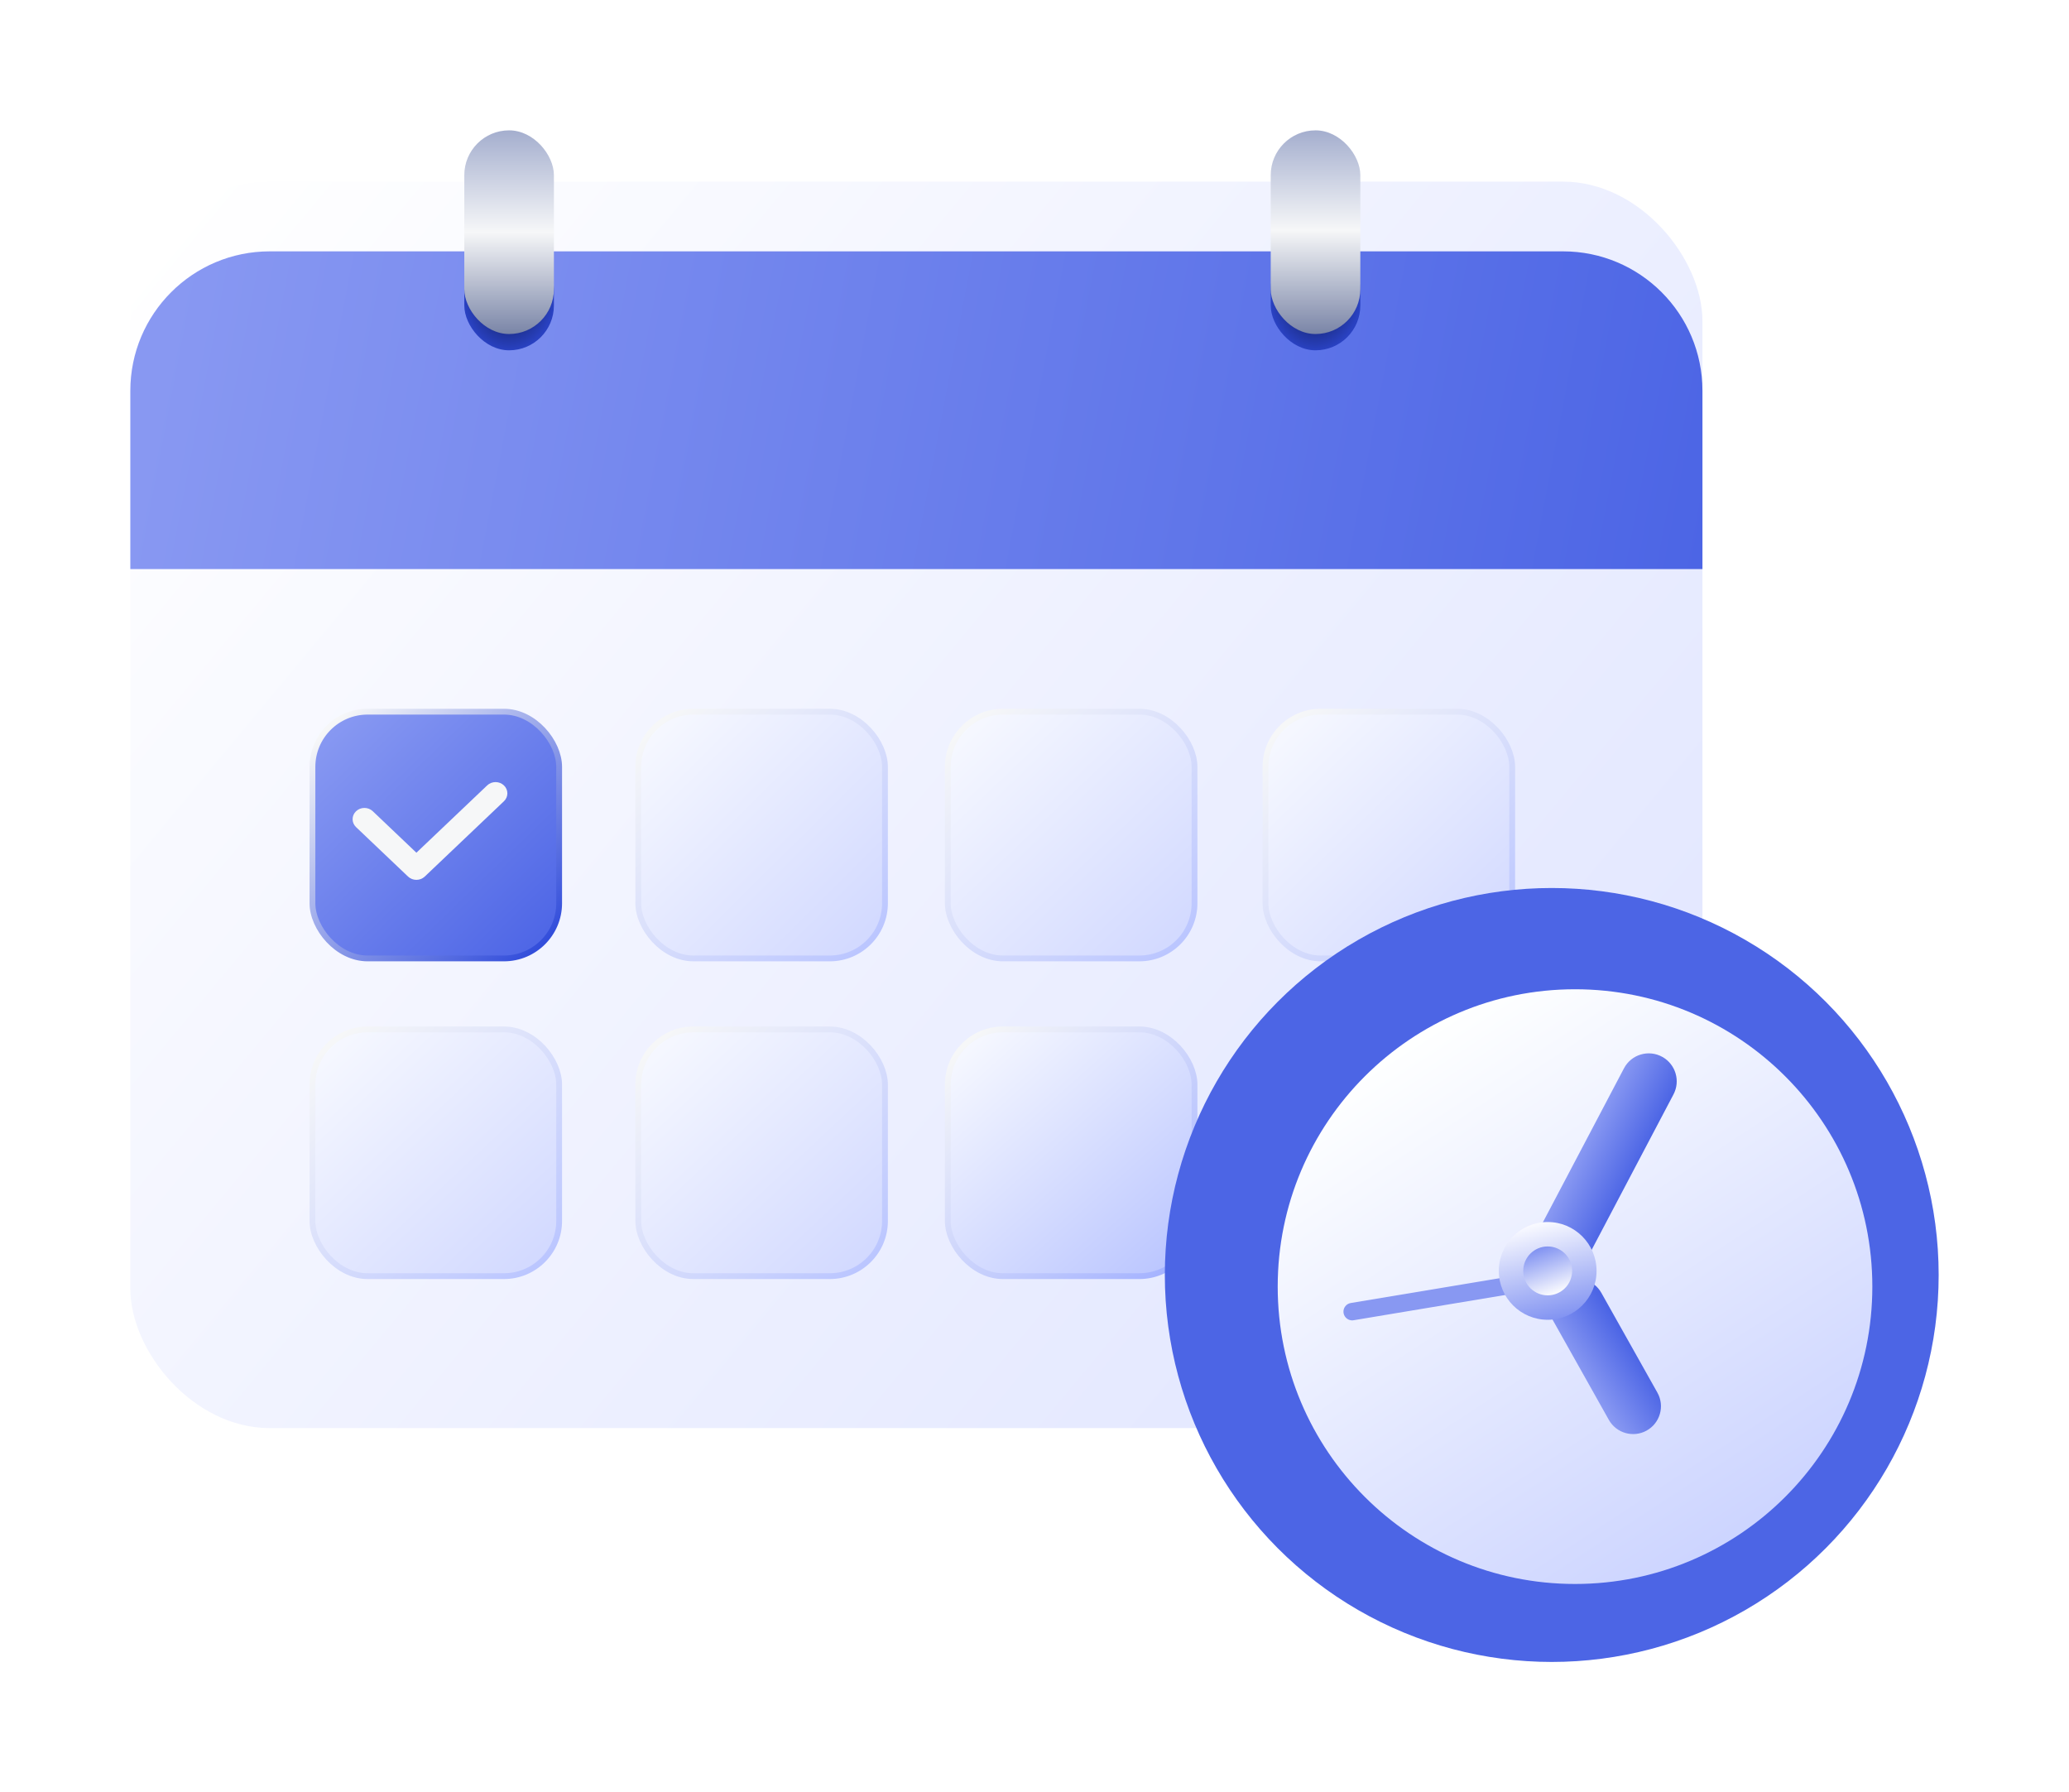 <svg width="254" height="220" viewBox="0 0 254 220" fill="none" xmlns="http://www.w3.org/2000/svg">
<g id="Group 34" filter="url(#filter0_d_720_9269)">
<g id="Group 32">
<g id="Rectangle 64" filter="url(#filter1_i_720_9269)">
<rect x="16" y="24" width="193" height="153" rx="17.117" fill="url(#paint0_linear_720_9269)"/>
</g>
<g id="Rectangle 64_2" filter="url(#filter2_d_720_9269)">
<path d="M16 41.117C16 31.664 23.664 24 33.117 24H191.883C201.336 24 209 31.664 209 41.117V63H16V41.117Z" fill="url(#paint1_linear_720_9269)"/>
</g>
<rect id="Rectangle 65" x="57" y="26" width="11" height="13" rx="5.5" fill="url(#paint2_radial_720_9269)"/>
<rect id="Rectangle 65_2" x="156" y="26" width="11" height="13" rx="5.5" fill="url(#paint3_radial_720_9269)"/>
<rect id="Rectangle 65_3" x="57" y="12" width="11" height="25" rx="5.5" fill="url(#paint4_linear_720_9269)"/>
<rect id="Rectangle 65_4" x="156" y="12" width="11" height="25" rx="5.5" fill="url(#paint5_linear_720_9269)"/>
<rect id="Rectangle 66" x="38.357" y="83.357" width="30.287" height="30.287" rx="6.776" fill="url(#paint6_linear_720_9269)" stroke="url(#paint7_linear_720_9269)" stroke-width="0.713"/>
<g id="Vector 15 (Stroke)" filter="url(#filter3_i_720_9269)">
<path fill-rule="evenodd" clip-rule="evenodd" d="M62.575 92.404C63.142 92.943 63.142 93.816 62.575 94.355L52.858 103.596C52.291 104.135 51.373 104.135 50.806 103.596L44.425 97.527C43.858 96.989 43.858 96.115 44.425 95.576C44.991 95.037 45.91 95.037 46.477 95.576L51.832 100.669L60.523 92.404C61.09 91.865 62.009 91.865 62.575 92.404Z" fill="#F6F7F8"/>
</g>
<rect id="Rectangle 66_2" x="78.357" y="83.357" width="30.287" height="30.287" rx="6.776" fill="url(#paint8_linear_720_9269)" stroke="url(#paint9_linear_720_9269)" stroke-width="0.713"/>
<rect id="Rectangle 66_3" x="116.357" y="83.357" width="30.287" height="30.287" rx="6.776" fill="url(#paint10_linear_720_9269)" stroke="url(#paint11_linear_720_9269)" stroke-width="0.713"/>
<rect id="Rectangle 66_4" x="155.357" y="83.357" width="30.287" height="30.287" rx="6.776" fill="url(#paint12_linear_720_9269)" stroke="url(#paint13_linear_720_9269)" stroke-width="0.713"/>
<rect id="Rectangle 66_5" x="155.357" y="122.357" width="30.287" height="30.287" rx="6.776" fill="url(#paint14_linear_720_9269)" stroke="url(#paint15_linear_720_9269)" stroke-width="0.713"/>
<rect id="Rectangle 66_6" x="116.357" y="122.357" width="30.287" height="30.287" rx="6.776" fill="url(#paint16_linear_720_9269)" stroke="url(#paint17_linear_720_9269)" stroke-width="0.713"/>
<rect id="Rectangle 66_7" x="78.357" y="122.357" width="30.287" height="30.287" rx="6.776" fill="url(#paint18_linear_720_9269)" stroke="url(#paint19_linear_720_9269)" stroke-width="0.713"/>
<rect id="Rectangle 66_8" x="38.357" y="122.357" width="30.287" height="30.287" rx="6.776" fill="url(#paint20_linear_720_9269)" stroke="url(#paint21_linear_720_9269)" stroke-width="0.713"/>
</g>
<g id="Group 33">
<g id="Ellipse 15" filter="url(#filter4_ii_720_9269)">
<circle cx="190.5" cy="152.5" r="47.5" fill="#4C65E5"/>
</g>
<g id="Ellipse 16" filter="url(#filter5_ii_720_9269)">
<circle cx="190.5" cy="152.5" r="36.5" fill="url(#paint22_linear_720_9269)"/>
</g>
<path id="Vector 18" d="M190 153L166 157" stroke="#8898F2" stroke-width="2.143" stroke-linecap="round"/>
<path id="Vector 17 (Stroke)" fill-rule="evenodd" clip-rule="evenodd" d="M202.13 171.61C203.798 170.697 204.4 168.597 203.468 166.939L196.589 154.693C195.672 153.06 193.611 152.47 191.968 153.37C190.3 154.283 189.699 156.382 190.63 158.04L197.51 170.286C198.427 171.919 200.488 172.51 202.13 171.61Z" fill="url(#paint23_linear_720_9269)"/>
<path id="Vector 16 (Stroke)" fill-rule="evenodd" clip-rule="evenodd" d="M204.097 125.742C205.714 126.656 206.312 128.69 205.446 130.334L194.634 150.868C193.732 152.582 191.59 153.212 189.903 152.258C188.286 151.344 187.688 149.31 188.554 147.666L199.366 127.132C200.268 125.418 202.41 124.788 204.097 125.742Z" fill="url(#paint24_linear_720_9269)"/>
<circle id="Ellipse 17" cx="190" cy="152" r="6" fill="url(#paint25_linear_720_9269)"/>
<circle id="Ellipse 18" cx="190" cy="152" r="3" fill="url(#paint26_linear_720_9269)"/>
</g>
</g>
<defs>
<filter id="filter0_d_720_9269" x="0" y="0" width="254" height="220" filterUnits="userSpaceOnUse" color-interpolation-filters="sRGB">
<feFlood flood-opacity="0" result="BackgroundImageFix"/>
<feColorMatrix in="SourceAlpha" type="matrix" values="0 0 0 0 0 0 0 0 0 0 0 0 0 0 0 0 0 0 127 0" result="hardAlpha"/>
<feOffset dy="4"/>
<feGaussianBlur stdDeviation="8"/>
<feComposite in2="hardAlpha" operator="out"/>
<feColorMatrix type="matrix" values="0 0 0 0 0.658 0 0 0 0 0.706 0 0 0 0 0.962 0 0 0 0.6 0"/>
<feBlend mode="normal" in2="BackgroundImageFix" result="effect1_dropShadow_720_9269"/>
<feBlend mode="normal" in="SourceGraphic" in2="effect1_dropShadow_720_9269" result="shape"/>
</filter>
<filter id="filter1_i_720_9269" x="16" y="24" width="193" height="153" filterUnits="userSpaceOnUse" color-interpolation-filters="sRGB">
<feFlood flood-opacity="0" result="BackgroundImageFix"/>
<feBlend mode="normal" in="SourceGraphic" in2="BackgroundImageFix" result="shape"/>
<feColorMatrix in="SourceAlpha" type="matrix" values="0 0 0 0 0 0 0 0 0 0 0 0 0 0 0 0 0 0 127 0" result="hardAlpha"/>
<feOffset dy="-5.706"/>
<feComposite in2="hardAlpha" operator="arithmetic" k2="-1" k3="1"/>
<feColorMatrix type="matrix" values="0 0 0 0 0.781 0 0 0 0 0.813 0 0 0 0 0.992 0 0 0 1 0"/>
<feBlend mode="normal" in2="shape" result="effect1_innerShadow_720_9269"/>
</filter>
<filter id="filter2_d_720_9269" x="16" y="24" width="193" height="41.853" filterUnits="userSpaceOnUse" color-interpolation-filters="sRGB">
<feFlood flood-opacity="0" result="BackgroundImageFix"/>
<feColorMatrix in="SourceAlpha" type="matrix" values="0 0 0 0 0 0 0 0 0 0 0 0 0 0 0 0 0 0 127 0" result="hardAlpha"/>
<feOffset dy="2.853"/>
<feComposite in2="hardAlpha" operator="out"/>
<feColorMatrix type="matrix" values="0 0 0 0 0.784 0 0 0 0 0.816 0 0 0 0 0.976 0 0 0 0.6 0"/>
<feBlend mode="normal" in2="BackgroundImageFix" result="effect1_dropShadow_720_9269"/>
<feBlend mode="normal" in="SourceGraphic" in2="effect1_dropShadow_720_9269" result="shape"/>
</filter>
<filter id="filter3_i_720_9269" x="43.287" y="92" width="19.713" height="12" filterUnits="userSpaceOnUse" color-interpolation-filters="sRGB">
<feFlood flood-opacity="0" result="BackgroundImageFix"/>
<feBlend mode="normal" in="SourceGraphic" in2="BackgroundImageFix" result="shape"/>
<feColorMatrix in="SourceAlpha" type="matrix" values="0 0 0 0 0 0 0 0 0 0 0 0 0 0 0 0 0 0 127 0" result="hardAlpha"/>
<feOffset dx="-0.713"/>
<feGaussianBlur stdDeviation="0.357"/>
<feComposite in2="hardAlpha" operator="arithmetic" k2="-1" k3="1"/>
<feColorMatrix type="matrix" values="0 0 0 0 0.314 0 0 0 0 0.408 0 0 0 0 0.906 0 0 0 0.3 0"/>
<feBlend mode="normal" in2="shape" result="effect1_innerShadow_720_9269"/>
</filter>
<filter id="filter4_ii_720_9269" x="140.857" y="103.571" width="99.285" height="97.857" filterUnits="userSpaceOnUse" color-interpolation-filters="sRGB">
<feFlood flood-opacity="0" result="BackgroundImageFix"/>
<feBlend mode="normal" in="SourceGraphic" in2="BackgroundImageFix" result="shape"/>
<feColorMatrix in="SourceAlpha" type="matrix" values="0 0 0 0 0 0 0 0 0 0 0 0 0 0 0 0 0 0 127 0" result="hardAlpha"/>
<feOffset dx="-2.143" dy="-1.429"/>
<feGaussianBlur stdDeviation="1.429"/>
<feComposite in2="hardAlpha" operator="arithmetic" k2="-1" k3="1"/>
<feColorMatrix type="matrix" values="0 0 0 0 0.2 0 0 0 0 0.306 0 0 0 0 0.859 0 0 0 1 0"/>
<feBlend mode="normal" in2="shape" result="effect1_innerShadow_720_9269"/>
<feColorMatrix in="SourceAlpha" type="matrix" values="0 0 0 0 0 0 0 0 0 0 0 0 0 0 0 0 0 0 127 0" result="hardAlpha"/>
<feOffset dx="2.143" dy="1.429"/>
<feGaussianBlur stdDeviation="1.429"/>
<feComposite in2="hardAlpha" operator="arithmetic" k2="-1" k3="1"/>
<feColorMatrix type="matrix" values="0 0 0 0 0.784 0 0 0 0 0.816 0 0 0 0 0.976 0 0 0 0.2 0"/>
<feBlend mode="normal" in2="effect1_innerShadow_720_9269" result="effect2_innerShadow_720_9269"/>
</filter>
<filter id="filter5_ii_720_9269" x="154" y="116" width="73" height="73" filterUnits="userSpaceOnUse" color-interpolation-filters="sRGB">
<feFlood flood-opacity="0" result="BackgroundImageFix"/>
<feBlend mode="normal" in="SourceGraphic" in2="BackgroundImageFix" result="shape"/>
<feColorMatrix in="SourceAlpha" type="matrix" values="0 0 0 0 0 0 0 0 0 0 0 0 0 0 0 0 0 0 127 0" result="hardAlpha"/>
<feOffset dx="3.571" dy="2.143"/>
<feComposite in2="hardAlpha" operator="arithmetic" k2="-1" k3="1"/>
<feColorMatrix type="matrix" values="0 0 0 0 0.718 0 0 0 0 0.757 0 0 0 0 0.961 0 0 0 0.7 0"/>
<feBlend mode="multiply" in2="shape" result="effect1_innerShadow_720_9269"/>
<feColorMatrix in="SourceAlpha" type="matrix" values="0 0 0 0 0 0 0 0 0 0 0 0 0 0 0 0 0 0 127 0" result="hardAlpha"/>
<feOffset dx="-0.714" dy="-0.714"/>
<feComposite in2="hardAlpha" operator="arithmetic" k2="-1" k3="1"/>
<feColorMatrix type="matrix" values="0 0 0 0 0.953 0 0 0 0 0.965 0 0 0 0 1 0 0 0 0.3 0"/>
<feBlend mode="lighten" in2="effect1_innerShadow_720_9269" result="effect2_innerShadow_720_9269"/>
</filter>
<linearGradient id="paint0_linear_720_9269" x1="21.479" y1="27.061" x2="201.044" y2="176.281" gradientUnits="userSpaceOnUse">
<stop stop-color="white"/>
<stop offset="1" stop-color="#DFE4FF"/>
</linearGradient>
<linearGradient id="paint1_linear_720_9269" x1="21.661" y1="28.547" x2="208.774" y2="64.189" gradientUnits="userSpaceOnUse">
<stop stop-color="#8898F2"/>
<stop offset="1" stop-color="#4C65E5"/>
</linearGradient>
<radialGradient id="paint2_radial_720_9269" cx="0" cy="0" r="1" gradientUnits="userSpaceOnUse" gradientTransform="translate(62.5 32.5) rotate(90) scale(6.5 5.5)">
<stop stop-color="#0C1540"/>
<stop offset="1" stop-color="#2941C1"/>
</radialGradient>
<radialGradient id="paint3_radial_720_9269" cx="0" cy="0" r="1" gradientUnits="userSpaceOnUse" gradientTransform="translate(161.5 32.5) rotate(90) scale(6.5 5.5)">
<stop stop-color="#0C1540"/>
<stop offset="1" stop-color="#2941C1"/>
</radialGradient>
<linearGradient id="paint4_linear_720_9269" x1="62.595" y1="12" x2="62.595" y2="37" gradientUnits="userSpaceOnUse">
<stop stop-color="#A4AECE"/>
<stop offset="0.5" stop-color="#F6F7F8"/>
<stop offset="1" stop-color="#7A85A7"/>
</linearGradient>
<linearGradient id="paint5_linear_720_9269" x1="161.5" y1="12" x2="161.5" y2="37" gradientUnits="userSpaceOnUse">
<stop stop-color="#A4AECE"/>
<stop offset="0.49" stop-color="#F6F7F8"/>
<stop offset="1" stop-color="#7A85A7"/>
</linearGradient>
<linearGradient id="paint6_linear_720_9269" x1="40.763" y1="85.552" x2="66.318" y2="111.916" gradientUnits="userSpaceOnUse">
<stop stop-color="#8798F2"/>
<stop offset="1" stop-color="#4E66E6"/>
</linearGradient>
<linearGradient id="paint7_linear_720_9269" x1="41.063" y1="84.676" x2="66.362" y2="111.941" gradientUnits="userSpaceOnUse">
<stop stop-color="#F6F7F8"/>
<stop offset="1" stop-color="#334EDB"/>
</linearGradient>
<linearGradient id="paint8_linear_720_9269" x1="80.508" y1="85.056" x2="106.782" y2="111.553" gradientUnits="userSpaceOnUse">
<stop stop-color="#F6F8FF"/>
<stop offset="1" stop-color="#D2D9FF"/>
</linearGradient>
<linearGradient id="paint9_linear_720_9269" x1="81.063" y1="84.676" x2="106.361" y2="111.941" gradientUnits="userSpaceOnUse">
<stop stop-color="#F6F7F8"/>
<stop offset="1" stop-color="#BBC6FF"/>
</linearGradient>
<linearGradient id="paint10_linear_720_9269" x1="118.542" y1="85.038" x2="144.424" y2="112.133" gradientUnits="userSpaceOnUse">
<stop stop-color="#F6F8FF"/>
<stop offset="1" stop-color="#D2D9FF"/>
</linearGradient>
<linearGradient id="paint11_linear_720_9269" x1="119.063" y1="84.676" x2="144.361" y2="111.941" gradientUnits="userSpaceOnUse">
<stop stop-color="#F6F7F8"/>
<stop offset="1" stop-color="#BBC6FF"/>
</linearGradient>
<linearGradient id="paint12_linear_720_9269" x1="157.543" y1="85.012" x2="183.663" y2="111.952" gradientUnits="userSpaceOnUse">
<stop stop-color="#F6F8FF"/>
<stop offset="1" stop-color="#D2D9FF"/>
</linearGradient>
<linearGradient id="paint13_linear_720_9269" x1="158.063" y1="84.676" x2="183.361" y2="111.941" gradientUnits="userSpaceOnUse">
<stop stop-color="#F6F7F8"/>
<stop offset="1" stop-color="#BBC6FF"/>
</linearGradient>
<linearGradient id="paint14_linear_720_9269" x1="158.069" y1="123.71" x2="183.385" y2="151.004" gradientUnits="userSpaceOnUse">
<stop stop-color="#F6F8FF"/>
<stop offset="1" stop-color="#C0CAFF"/>
</linearGradient>
<linearGradient id="paint15_linear_720_9269" x1="158.063" y1="123.676" x2="183.361" y2="150.941" gradientUnits="userSpaceOnUse">
<stop stop-color="#F6F7F8"/>
<stop offset="1" stop-color="#A5B3FF"/>
</linearGradient>
<linearGradient id="paint16_linear_720_9269" x1="118.897" y1="123.902" x2="143.539" y2="151.443" gradientUnits="userSpaceOnUse">
<stop stop-color="#F6F8FF"/>
<stop offset="1" stop-color="#BBC6FF"/>
</linearGradient>
<linearGradient id="paint17_linear_720_9269" x1="119.063" y1="123.676" x2="144.361" y2="150.941" gradientUnits="userSpaceOnUse">
<stop stop-color="#F6F7F8"/>
<stop offset="1" stop-color="#A5B3FF"/>
</linearGradient>
<linearGradient id="paint18_linear_720_9269" x1="80.596" y1="123.969" x2="106.105" y2="151.188" gradientUnits="userSpaceOnUse">
<stop stop-color="#F6F8FF"/>
<stop offset="1" stop-color="#D2D9FF"/>
</linearGradient>
<linearGradient id="paint19_linear_720_9269" x1="81.063" y1="123.676" x2="106.361" y2="150.941" gradientUnits="userSpaceOnUse">
<stop stop-color="#F6F7F8"/>
<stop offset="1" stop-color="#BBC6FF"/>
</linearGradient>
<linearGradient id="paint20_linear_720_9269" x1="40.705" y1="123.881" x2="66.287" y2="151.061" gradientUnits="userSpaceOnUse">
<stop stop-color="#F6F8FF"/>
<stop offset="1" stop-color="#D2D9FF"/>
</linearGradient>
<linearGradient id="paint21_linear_720_9269" x1="41.063" y1="123.676" x2="66.362" y2="150.941" gradientUnits="userSpaceOnUse">
<stop stop-color="#F6F7F8"/>
<stop offset="1" stop-color="#BBC6FF"/>
</linearGradient>
<linearGradient id="paint22_linear_720_9269" x1="170.459" y1="122.509" x2="210.713" y2="184.025" gradientUnits="userSpaceOnUse">
<stop stop-color="#FEFFFF"/>
<stop offset="1" stop-color="#CCD4FF"/>
</linearGradient>
<linearGradient id="paint23_linear_720_9269" x1="200.244" y1="161.221" x2="194.372" y2="164.948" gradientUnits="userSpaceOnUse">
<stop stop-color="#4C65E5"/>
<stop offset="1" stop-color="#8898F2"/>
</linearGradient>
<linearGradient id="paint24_linear_720_9269" x1="194.876" y1="135.66" x2="201.119" y2="138.818" gradientUnits="userSpaceOnUse">
<stop stop-color="#8898F2"/>
<stop offset="1" stop-color="#4C65E5"/>
</linearGradient>
<linearGradient id="paint25_linear_720_9269" x1="190" y1="146" x2="192.909" y2="158" gradientUnits="userSpaceOnUse">
<stop stop-color="#F8F9FF"/>
<stop offset="1" stop-color="#7D8FF1"/>
</linearGradient>
<linearGradient id="paint26_linear_720_9269" x1="188.909" y1="149" x2="191.003" y2="155" gradientUnits="userSpaceOnUse">
<stop offset="0.005" stop-color="#7D8FF1"/>
<stop offset="1" stop-color="white"/>
</linearGradient>
</defs>
</svg>

